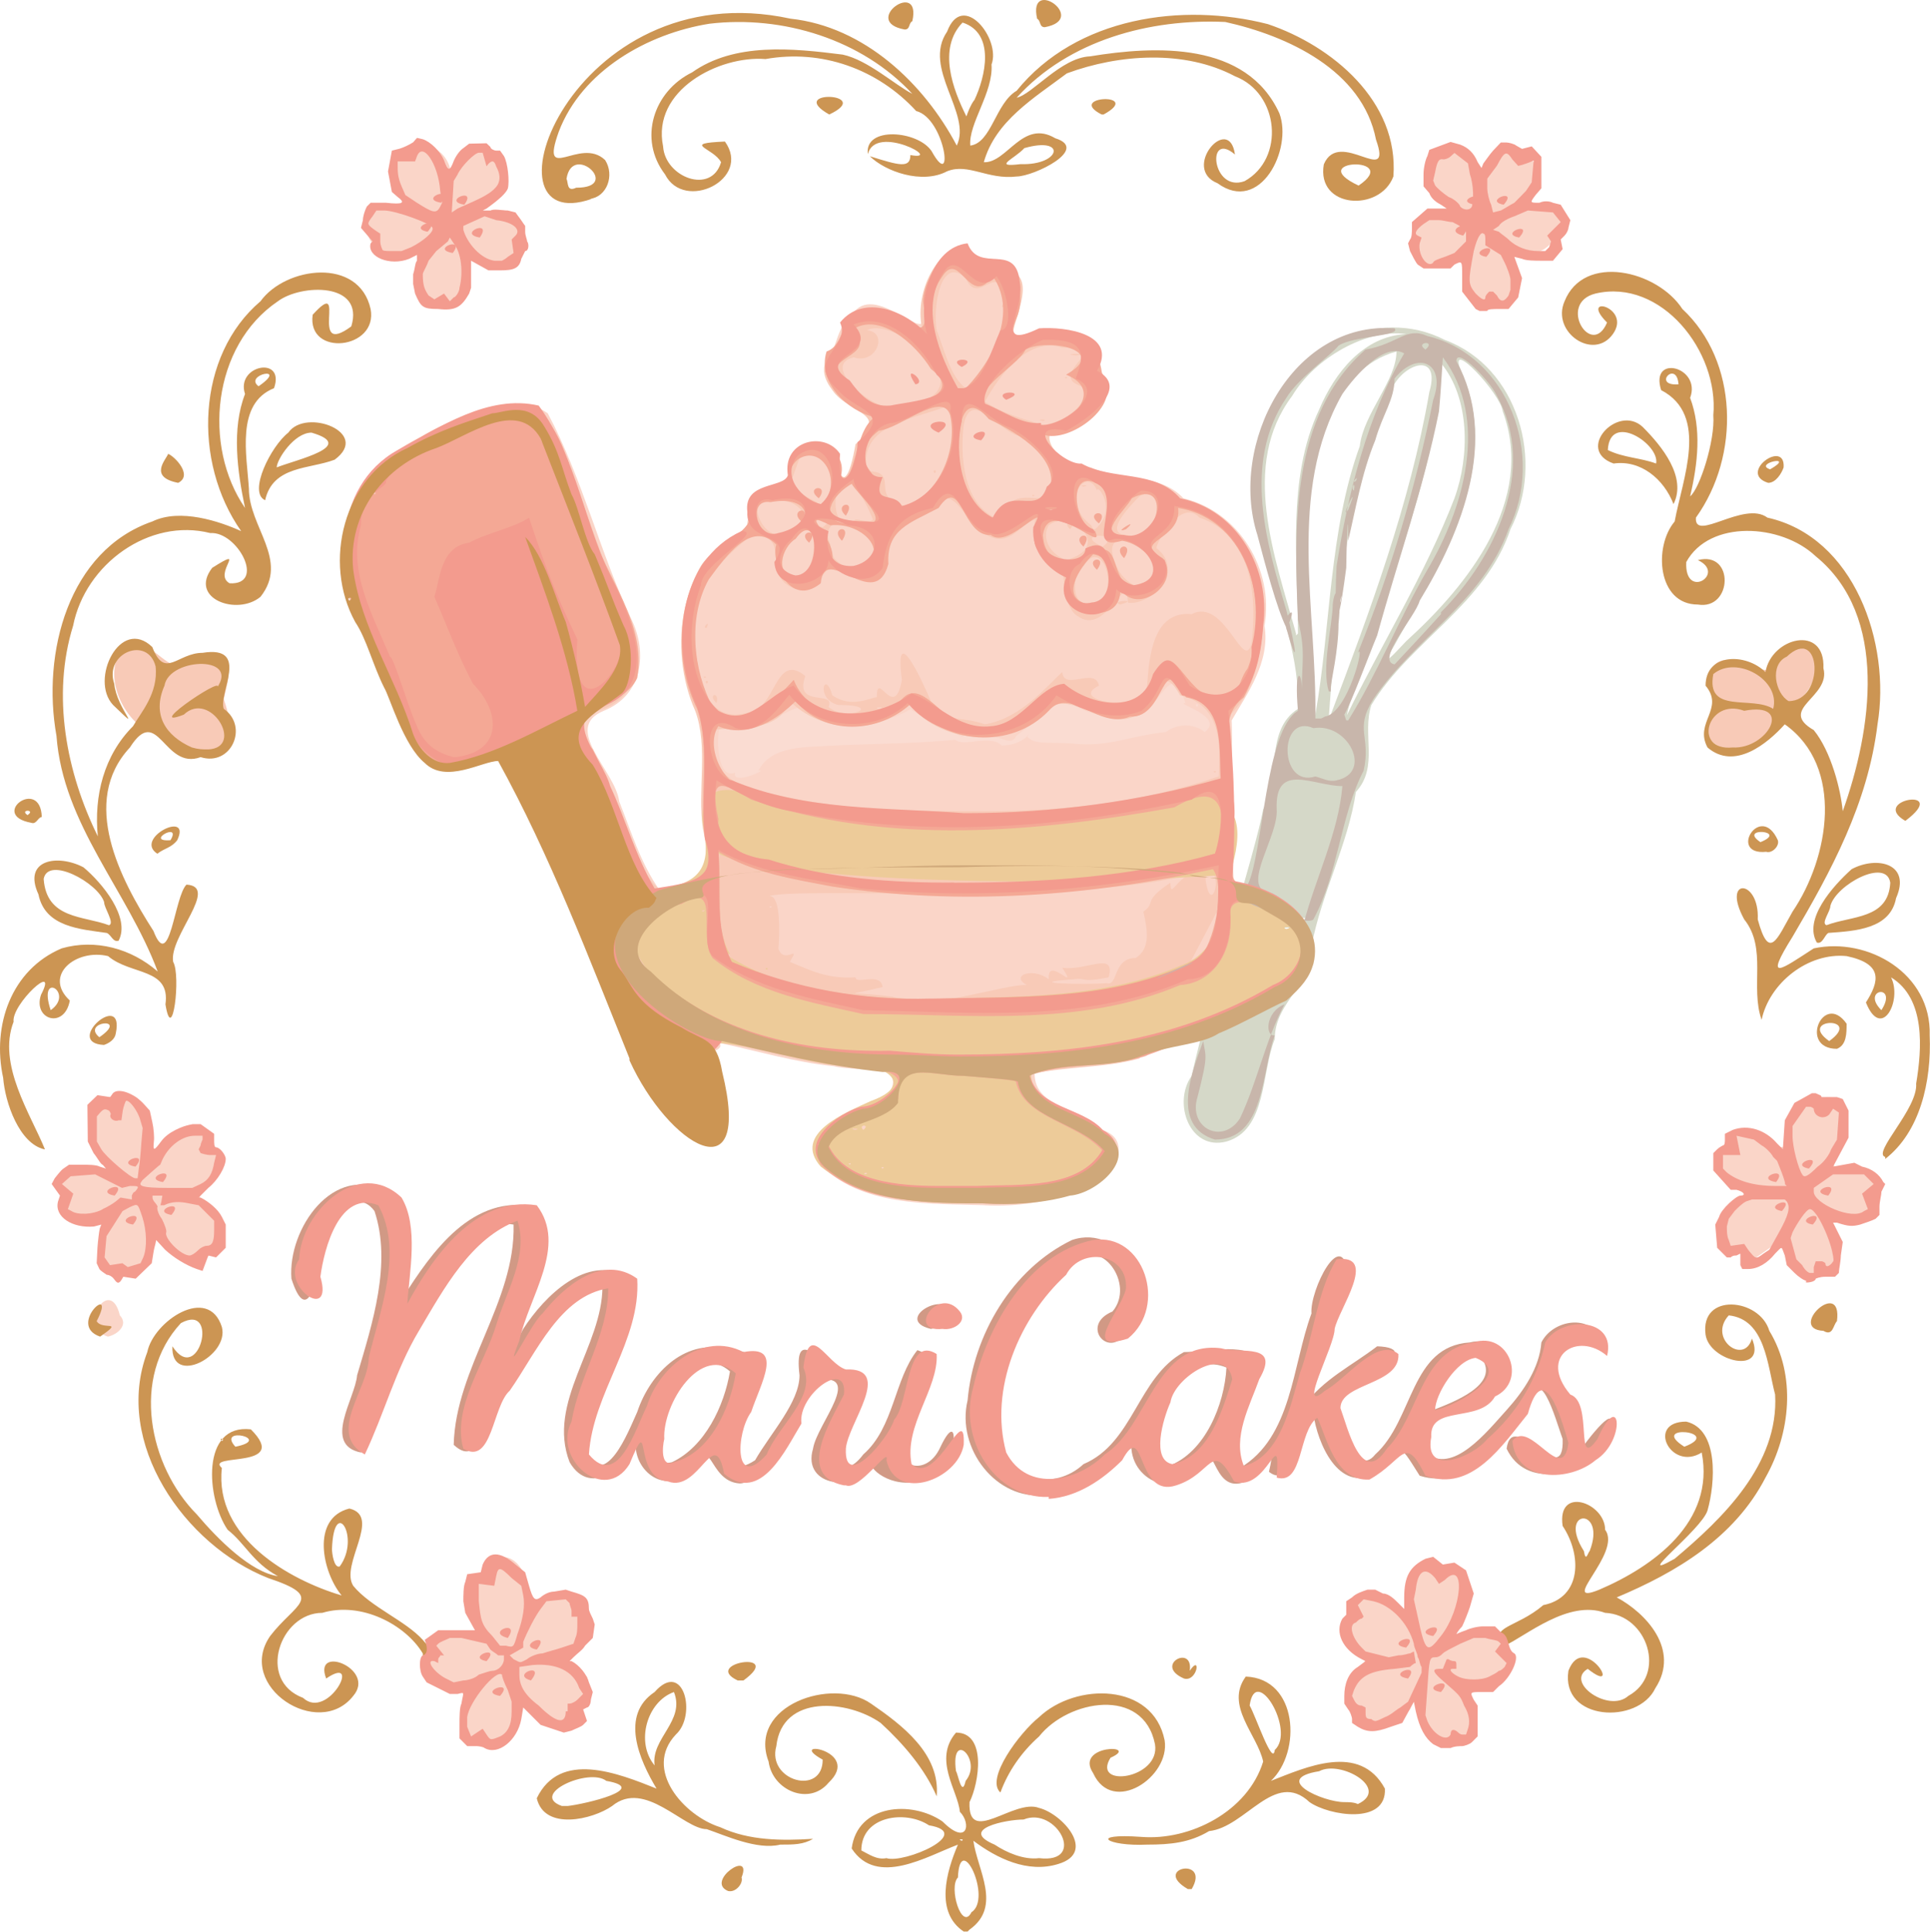 <svg xmlns="http://www.w3.org/2000/svg" viewBox="0 0 99.9 100"><path fill="#fadcd2" d="M37.1 32.6h26.6v13.7H37.1z"/><g stroke-width=".107"><path fill="#fad5c8" d="M25.484 90.497c-1.4.1-1.9-1.4-1.2-2.8-.5-.3-3.1-.6-1.9-2.1 0-.2-.7-.2 1-1 2.9.7-.1-2.5 1.7-3 .5-1.6 1.9-1.1 2.2.4 0 2.3 2.9-.8 3.1 1.4 1.1 1.8-2.9 1.8 0 3.4.3.9-.4 1.9-1.1 2.7-2.2-1.4-2.5-2.2-2.7.2-.2.4-.6.9-1.1.8m49.9-.3c-1.7.9-1.7-3.5-2.4-1.7-1.1 1.3-2.9 1.1-3.1-.6.4-1.7 1.6-1.9-.2-3.3.1-1 0-2.2 1.5-2 2.3 1.8 1.6.3 2.3-1.4.9-.6 2.3.2 2.4.8.4 1.4-2.1 3.4.8 2.3 1.7 1.1 1.2.7 1.3 1.1.7 1.6-2.2 2.4-2.1 2.1.3 1.1 1.2 2.8-.4 2.6zm-69.8-21c-1.61-.5.12-3.2.62-1.1.47.5-.14 1-.62 1.1m.76-3.3c-1.85.1-.43-2.6-1.1-2.7-1.72.3-2.81-1.7-1.68-2.6 1.62-.6 3.63 1.3 1.21-1.5-.43-1.8.52-2.5 1.88-2.4 1.66-.1.4 5.3 2.24 2 1.29-1.1 1.89.1 2.29.8.9 1.1-1.97 2.4-.3 3 1.5 1.2.5 2.2-.5 2.8-1.23.5-2.7-3.4-2.78 0-.42.8-.8.5-1.22.7zm.71-8.5c.23-.1-.22-.1 0 0m86.1 8.5c-1.2-2.1-.8-1.7-2.7-.5-.3-.8-1.7-.8-1.2-2.4 1.3-1.3 2.7-.9-.2-2.2-.4-1 .6-2.6 2-2.1 2.1 1.7 1-.1 2.4-1.6 1-.4 2.2-.6 2.1.9-1 2.4-1.3 2.7 1.6 2.8.7 1.3-.6 2.8-2.3 2.3-.1.5.3 2.8-.3 2.8zm-42.1-3.5c-3-.1-6.5.1-8.7-2.2-.7-2.1 2.2-2.7 3.5-3.4 2.1-1.7-1.6-1.3-2.7-1.6-2-.2-4-.8-5.9-1.2.5.9-4.4.7-4.5.4-2.1-5-4-10.2-6.6-15-1-.2-2.9 1.1-4-.1-1.8-2.6-2.9-5.9-4.1-8.8-.9-3.2.8-6.6 3.8-7.9 2-.7 4.5-2.6 6.5-1.2 1.8 3.4 2.7 7.2 4.3 10.6.9 1.8.6 4-1.4 4.8-2.2.9.6 3.1.8 4.7.6 1.5 1.1 3.2 2.1 4.6 2.3-.2 3-1.1 2.3-3.4-.2-2.4.4-5-.8-7.2-.6-2.9-.2-6.8 3-8.1.1-.8.6-2.6 2.2-2.4.1-.8.3-2.7 2.1-1.7.5 2.3.9 1.8 1.7-.8 1.4-1.4-2.2-1.7-1.9-3.5.6-1.1.5-2.1 1.6-3 1.3-1.1 3.8 2 3.4.2.1-1.4.9-3.1 2.5-2.3 1.1.6 2.9-.5 2.5 1.6-1.2 2.6.7 2 2.5 2.2 2.1-.4.9 1.2 1.5 1.7.8 1.3-1.6 2.5-2.6 3-1.1.1 1.6 2 2.3 1.8 1.6.7 3.6.3 4.8 1.6 2.9.7 4.7 3.7 4.2 6.6.3 1.9-.9 3.5-1.7 4.9.1 2.7-.2 3.1.1 8.2.2 1.4-3.7 9-4.6 9.2-1.8.5-3.8.4-5.7.9 0 1.8 2.5 1.7 3.5 2.9 1.9.6.2 3-1.2 3.2-1.6.5-3.2.8-4.9.7zm-11.8-22.5c.7-1.3 2.3-1.2 3.9-1.3 2.1-.1 4.3-.1 6.3-.3.4.4 1.8-.3 2.4.3 1.1 0 1.6-.8 1.3-.5.3.5 1.3.3 2.4.4 1.8.2 2.9-.4 4.8-.6.5-.4 1.4-.5 2 0 1.1-.8-1.6-1.5-1-1.5-.6-2.1-1.1-.4-2.1.5-1.4.4-3.2.2-4.2-.8-1.2 1.2-2.6 2-2.5 2.1-.4.5-.8-.4-2.7-.1.2.3-3.1-1.5-2.7-1.4-1.5.9-4.1 1.4-5.7-.1-1 .2-2.5 1.6-4.2 1-.2.7-.1 2.8.8 2.4-.2.7 1.8-.2 1.2-.1m22.7-3.3c.2-.2-.2-.2 0 0m-38.7-20.8c-2.8.3-.4-3.9-2.5-2.3-1.5-.2-2.3-1.8-1.5-2.8 3.4.1.5-.5 1.3-2.65.8-.97 2.6-.64 2.8.95.6-1 1.5-1.88 2.4-.87 1.2 1.19-2.1 3.17-.1 2.77 2.1-.2 1.8 2.3.3 3-2.7-1.9-1 .3-2 1.5-.3.4-.4.3-.8.3zm54.3-.2c-2.5.8-1.1-3-2.1-2.2-2.1 1.3-3-1.1-1.7-2.3 3.2.1-1.5-1.56.6-3.32 1.6-.61 2.3 1.11 2.4 1.23.8-1.92 3-1.26 2.8.23-2.2 2.66 1.3.38 1.5 2.36-1 1.4-1.3 1.8-2.8 1.2.2 1.1.7 3-.9 2.8zm-25.2 14.2c-.8-.7.6-.9 0 0"/><path fill="#d5d8c8" d="M65.384 41.897c.9-1.7.1-4.1 1.8-5.2.2-5.1-3.9-10.1-1.5-15.1 1.3-3.6 5.6-5.8 9.1-4 3.8 1.4 5.2 6.3 3.4 9.8-1.3 3.9-5.2 5.8-7.2 9.1-.5 1.5.4 3.2-.8 4.5-.4 2.7-1.8 5.3-2.3 8 .2 1.9-1.9 2.8-1.9 4.8-.7 1.7-.4 4.7-2.5 5.3-1.9.5-2.8-2-1.8-3.4.9-4.1 3.3-11.6 3.7-13.8m-2.6 10.6c.2-.1-.2-.1 0 0m.8-.4c.2-.2-.2-.2 0 0m0-2.3c.2-.1-.3-.1 0 0m3-1.7c.5-.1-.4-.1 0 0m.9-.5c.3-.1-.2-.1 0 0m-3.5-1.4c.7-.1-.6-.1 0 0m5.7-9.1c1.8-3.7 4.1-7.4 5.6-11.3.8-2.2.8-5.2-.7-7-.1 4.9-2.2 9.7-3.5 14.5-.4 1.3-1.3 2.8-1.4 4zm-1.6-.1c.8-4.5.7-9.5 2.3-13.9.2-1.7 1.9-3.4 1.9-4.9-3.3.9-4.3 5.1-4.6 8.2-.1 3.6.3 7.1.3 10.6zm.8 0c2-5.3 4.1-10.9 5.1-16.7.7-2.4-1.9-1.3-2.1.4-2.3 5.1-2.7 10.9-3.1 16.4zm3.9-3.8c3.2-2.9 6.7-7.3 5-11.9-.1-.9-2.8-3.8-2.2-2.2 2.3 5.1-1.1 10.1-3.4 14.3-.9 1.5.2.2.6-.2m-5.6-.4c0-3.6-.6-8 1.1-11.6.8-1.9 2.3-3.8 4.5-3.9-2-.3-4.7 1.2-5.9 3.2-2.7 3.6-.9 8.3.2 12.3v.1z"/><path fill="#f8cab7" d="M44.584 57.297c2.5-.6 2-2.5-.5-2.1-2.3 0-5.1-1.1-7-1.2 0 0-4.6-.4-4.8-.5-2-4.7-3.8-9.6-6.2-14-.6-.8-2.5 1-3.7 0-1.9-1.4-2.2-4.3-3.4-6.4-1.9-3.1-1.8-7.8 1.6-9.7 2.1-1.3 4.8-3 7.3-2.2 2 2.9 2.6 6.5 4.2 9.7.9 1.9 1.7 4.7-.8 5.8-2.2.6-.4 2.3.1 3.7 1 1.8 1.3 4.4 2.8 5.7 2-.2 2.7-1 2.2-3.2-.3-2 .3-4.2-.4-6.1-1.4-3.1-.9-8 2.7-9.4-.1-.8.7-2.3 2.1-2.3.5-.3.6-3.4 2.4-1.7.4 2.2.8 1.3 1.1-.4 1.9-1.6-.4-1.6-1.2-2.8-1.3-1.7.8-2.2.5-3.6 1.3-1.1 3.1-.4 4.2.6-.5-1.6.4-4.2 2.2-4.5.6 1.7 1.7 0 2.5 1.4 1.4.7-1 4 .4 3.4 1.3-.6 4.5-.5 4 1.6.9 1 .1 2.3-1.4 3-2.3-.1-.7 2 .6 2.1 1.5.9 3.7.3 4.9 1.7 3 .7 4.8 3.7 4.3 6.7 0 1.6-.5 3.4-1.7 4.5.3 2.8.3 5.7.2 8.6l-4.8 9.1c-1.8.5-3.7.4-5.6.8-.1 2 2.6 1.8 3.7 3.1 1.9 1.2-13.9-1-12.5-1.3zm-.3 1.2c.5-.1-.4-.1 0 0m9.1-7.4c-1.3-.5 0-1.1.9-.4-.1-1.3 1.6.8.7-.6 1.2.2 2.8-.9 2.4.5-1.5.3-1.1 0-1.8.1-2.9.2.6.3 1.7.2.6.2.3-1.3 1.5-1.3.8-.5.6-1.5.4-2.4.7-.5-.1-.5 1.4-1.5 0 1 .4-.6 1.5-.5.9-.4-.1 1 .3.2.3 2.6 1.3-1.2-.5-.2-5.8 1.7-20.7.7-22.1 1.2.9-.2.4 3.9.5 2.7.3.9 1.2-.3.6.7 1 .4 1.9.9 3.4.8 0 .4 1.3-.3 1.4.5-2 .5-1.9.2.5.5.6.2 1.3.1 1.9.1.8.4 5.1-1.1 5.3-.6m-10.1-5c-.5-.1.5-.1 0 0m-3.4.9c.2-.1-.2-.1 0 0m11.3-5c4 0 8.1-.5 11.9-1.8.1-1.8.1-3.7-2-4.2-1.2-2.1-.9 1-2.4 1.1-1.6.7-3.4-1.5-4.5-.3-2 1.9-5.3 1.8-7.1-.3-1.8 1.6-4.6 1.4-6.2-.2-.6 1.7-2.8 1.3-4 1.5-.4 2.1 1.2 3 3.1 3.3 3.6.9 7.5.9 11.2.9m11.7-2c-.2-.1.2-.1 0 0m-1 2.1c.3-.2-.2-.2 0 0m-10.9-4.6c1.9-.3 3.3-2.1 4-2.7.1 1 1.7-.3 1.9.7-1.7.8 2.4 1.5 2.5-.1.1-1.4.3-3.8 2.3-3.6 1.7-.9 2.7 3.1 3.1 1.5.3-2.5 0-5.6-2.7-6.5-1-1.1-2.4 1.6-2.2 1.6 1.5 1.2-.4 3-1.5 2.8-.1-1.8-1.1 1.8-2.6.7-.9-.5-.7-3.1-.8-2.3-1.1-.4-1.6-1.9-1.4-2.7-.8.2-1.4 1.7-2.8.6-1.2-1-1.5-2.8-3-.8-2.4-.3-2 3.4-3.5 3.1-1.6-1.7-1.2.6-3.1.7-1.9-.7-.1-2.5-2.1-2.9-1.4 1-3.3 2.8-3.1 5 0 1.8.3 5 2.7 4.3 1.5-.1 1.4-3.2 3-1.9-.6 1.7 1.6.7 1.2 1.6.9.8 3-.1.5-.1-1.2-.3-.7-1.9-.3-.5 1 .7 2 .1 2.3.1 0-1.5.9 1.3 1.3-.9-.4-3 .9-.3 1.5 1.1 1.3 1.3 1.3.7 2.8 1.2m-13.9-1.1c-.5-.5.2-.6 0 0m-.5-1c-.2-.2.2-.2 0 0m-.1-.3c-.2-.1.2-.1 0 0m.1-2.6c-.3.1.2-.5 0 0m21.4-1.2c-.6-.2 1.1-.3 0 0m-12.5 5.4c.5-.1-.4-.1 0 0m11-5.5c1.6 0 .7-3.6-.4-1.9-.6.4-.7 2.2.4 1.9m2.3-.9c3.9-1.1-2.7-4.3-.9-.8.2.4.7.8.9.8m-18.1-.7c1.4 1.6 2.1-3.1.6-2-.9.6-.9 2-.6 2m3.7-.1c.9 0 1.3-1.3.7-1.7-1.6-1.3-2.6-.7-2.1.4-.1 1.1 1.4 1.3 1.4 1.3m10.8-.5c2.5-.7.2-2.7-.9-1.8-.4.7.1 1.5.9 1.8m1.9-.7c1.1-.8-1.7-.7 0 0m-16.8-.6c2.5-.7.9-2.3-1.1-1.7-.1.6.3 1.6 1.1 1.7m18.1 0c1.7.5 2.3-3 .6-2-.4.4-2 2-.6 2m-15.8-.4c1.1-.8-1.2-.4 0 0m12.8.1c.5-.5-.5-.5 0 0m1.3 0c1.2-1 .1-2.4.1-2-.5-1.3-2 .5-.3 1.8l.1.2zm-.6-2.2c-.4-.1.5-.1 0 0m-10.9 1.7c-2-4.9-2.7 1.3-.9 0 .3 0 .7.2.9 0m6.3-.1c1.1-1.3 1.4-1 2.6-1 1-1.1-.1-2.5-1.2-3.2-1.1-.1-2.6-2.6-3-.6-.2 1.7 0 4 1.6 4.8m2-1.1c-.2-.1.2-.1 0 0m1.1.8c.5-.3-.7-.3 0 0m-12.1-.3c1.1-1 .4-3.2-1.1-2.8-.5.6-1.4 1.5.9 2.6zm4.4 0c2-.6 3-3.7 2.2-5.2-1.6.7-4.7.9-4.2 3.4 1.8 0 0 1.4 2 1.8m1.5-1.7c-.2-.2.2-.2 0 0m5.6-2.5c1.2-.1 2.6-1.3 2-2-1.9-.6 1.8-2.1-1-2-1.8-.6-3.3 1.5-4 2.8.9.6 2 .9 3 1.2m0-.2c-.5-.1.4-.1 0 0m1.2-2.2c-.2-.1.2-.1 0 0m.5-1.2c-1-.1 1.1-.1 0 0m-9.5 2.6c1.9.1 3.6-1 1.6-2.6-.6-.9-2.2-1.7-2.9-1.3 1.1.1.5 1.8-.7 1.4-1.6.4.6 2.3 1.5 2.5h.3zm3.8-.9c1.3-.9 2-2.7 2.1-4.4-.4-2.5-1.4.3-2.1-1.3-1.3-1.2-1.7 1.5-1.5 2.7.4 1 .7 2.4 1.5 3m2-4.2c-.3.1.1-.5 0 0m-44.6 21.8c-1.48-1.1-2.13-3.5-.58-4.6 1.88.7 1.92 2.1 3.38.8 2.1.5 1.7.8 1.4 2.3.5 1.5.8 3.3-1.1 2.7-1.41 1-2-2.5-2.97-1.2-.18-.2-.39.2-.13 0m84.8-.2c-1.2 1.2-2.9 2-3.9.5.6-1.6.3-1.6.2-3.1.7-2.1 3.5 1.2 3.6-1 1-1.7 3.9.2.1 3.3z"/><path fill="#edcb99" d="M51.084 62.297c-2.9 0-6.2 0-8.6-1.9-1.5-1.7 1.3-2.8 2.6-3.4 2.5-.9.5-2.1-1.4-1.8-2.1-.2-4.3-1-6.4-1.2-1.9-1.1-7.9-7.5-3.2-8 2.1-.2 2.8-1.1 2.3-3.3-.1-.6-.1-2.4 2.3-1.6s6.1.5 11.4 1.4c3.5.6 9.9-1.9 12.4-1.3 2.6.6 1.2 3.7 1.1 4.4.2-.4 3.7 2.1 3.7 2.1-.2 1.4.7 2.9-.7 3.8-1 .6-1.7 1.1-7.4 3-1.9.6-3.9.6-5.8.9-.2 2 2.6 1.9 3.6 3.1 1.9 1.3-.6 3.2-2.1 3.4-1.2.3-2.5.4-3.8.3zm-6.3-1.5c.3-.1-.2-.1 0 0m.9-.3c.2-.1-.2-.1 0 0m-1.7-.2c.2-.1-.2-.1 0 0m.3-1.8c.4-.1-.5-.1 0 0m.4 0c.4-.3-.3-.3 0 0m4.5-6.8c4-.1 8.2-.1 11.9-1.7 2.1-.7 2.3-3.1 2.4-4.7-13.8.9-25.4-.2-26.4-1.2.1 1.7-.1 3.9.7 5.3-1-.3 1.9 1.3 2.9 1.4 2.7.8 5.6 1 8.4.9zm-9.5-1.5c-.2-.1.2-.1 0 0m-6.4-2.1c.3-.1-.2-.1 0 0m33.3 0c.1 0 .2-.1.2-.1h-.3s0 .1.1.1m-30.2-.9c.3-.1-.2-.1 0 0m27.6-1h.2-.4z"/><path fill="#f4a895" d="M50.784 62.297c-2.8-.1-6.2.1-8.3-2-1.1-1.9 1.8-2.7 3.1-3.3 2.3-1.4-.3-1.8-1.7-1.8-2.2-.2-4.3-1.4-6.3-1.8l-3.4 3.4c-2.7-5.6-4.7-11.1-7.7-16.6-.3-2.2-2-.1-3.3-.5-2.6-.6-2.7-4.1-3.9-6.1-1.8-2.9-2.4-7.3.6-9.7 2.1-1.6 4.9-3.1 7.6-2.9 2 1.3 2.1 4.3 3.1 6.4.8 2.5 2.9 4.9 2.4 7.7-.7 1.6-4.2 1.8-2.3 3.7 1.2 2.4 2 5 3.2 7.3 1.8-.2 3.3-.4 2.6-2.7-.3-2.2.3-4.6-.4-6.7-1.1-2.2-1.1-5.2.2-7.4.9-1.4 2.9-1.6 2.6-3.2.3-1.6 2.5-.2 2-2.4.7-1.4 3.2-.6 2.6 1.1.8.4.7-2.5 1.8-3.2-1.4-.3-3-1.8-2.5-3.4 1.2-.4.6-2.8 2.8-2.1 1.5.2 2.6 2.1 2.2-.5 0-1.3 1.8-4 2.9-2.1 1.5-.5 2.5 1.3 2 2.8-1 2.4.6.6 2 .9 1.9-.4 2.3 1.4 2.4 2.5 1 1.2-1.7 3.3-3.1 2.8.3 1 2 2 3.5 2.2 1.7-.2 2.9.9 4.4 1.5 3.9 1.4 4.2 6.7 2.5 9.9-1.6 1.2-.3 3.4-.6 5.1.5 1.5-.8 4.1.5 4.7 2.3.5 2.7 1.2 3.5 2.7-.2 1.7.2 1.8-1.1 3.1-.9 0-3.5 1.6-7.5 3-1.9.6-4.2.3-6 1 .6 2 3.6 2 4.6 3.8-.6 2.8-4.8 2.9-7 2.8m-.2-.8c2.2-.1 5.3.2 6.5-1.9-1.3-1.5-4.1-1.7-4.5-3.6-.1-.1-1.6-.2-2.7-.3-1.8 0-3.4-.9-3.5 1.4-.8 1.1-3.1 1-3.5 2.3.8 1.9 3.6 2.1 5.6 2.1zm-6.5-.3c.2-.1-.2-.1 0 0m-1.7-1.8c.2-.1-.2-.1 0 0m7.2-4.7c5.5 0 11.3-.6 16.3-3.5 1.3-.6 2-2.2 1-3.2-.7-.7-3.5-2.3-3.2-.4.1 1.7-.9 3.3-2.6 3.4-5.2 2.2-10.9 1.5-16.4 1.5-2.7-.6-5.6-1.1-7.8-2.9-.8-1.1.5-4.1-1.6-2.8-1.7.3-3.7 2.6-1.6 3.8 3.4 3.1 8 4 12.4 4 1.2 0 2.3.1 3.5.1m0-2.9c4.2-.2 8.9 0 12.6-2.3.8-1.1 1.2-3.7.6-4.5-6.4 1.4-13.1 1.9-19.7.9-2.1-.4-4.1-.7-5.9-1.8.2 1.9-.2 4 .6 5.8 3.7 1.5 7.7 2.2 11.7 1.9zm-.1-6c4.6 0 9.3-.3 13.7-1.7.3-2.3 0-3.7-2.4-2.3-7.2 1.3-14.8 2-21.9-.4-1.5-.9-2.2-1.3-1.7 1-.2 2.1 2.8 2 4.2 2.6 2.6.6 5.3.8 8 .7zm1.9-3.6c4.1-.1 8.1-.7 11.9-1.8 0-1.8.3-3.9-1.9-4.3-1.3-2.6-1 1.1-2.9 1-1.6.7-3.1-1.6-4.2-.3-1.9 2-5.4 1.8-7.1-.4-1.7 1.6-4.5 1.7-6-.1-.8.8-2.4 2-4 1.3-.7 1 .2 3.4 2.1 3.4 3.9 1.1 8.1 1.1 12.1 1.2m-.1-4.6c1.7.3 2.6-2.2 3.9-2.1 1.4 1.2 4.1 1.6 4.7-.7.8-1.9 1.5 1.2 3 1.3 1.5-.1 1.1-.7 1.7-1.5 1.2-3.1.1-7.7-3.6-8.3.2 1.7-2.5 1.7-.8 2.6 1 1.3-1.3 3-2.2 1.6.1 1.9-2.9 1.5-2.7-.5-.1-1.1-2.1-.9-1.7-2.5.8-2-1.3 1-2.3.2-1.5.1-1.5-3.2-2.7-1.4-1.5.8-2.7 1.1-2.6 2.9-.7 2.6-3.3-1.2-3.5 1-1.6 1.3-2.6-1.1-2.3-2-1.3-1.3-2.6.6-3.5 1.8-1.1 2-.8 4.7.2 6.6 1.5 1.4 3.2-.3 4.2-1.4.9 2.3 4.2 2.5 5.7.9 1.1-1 2.3 1.9 4 1.6h.3zm5.1-6.3c1.4.1 1.6-2.4.2-2.6-.7.7-1.8 2.3-.2 2.6m2.5-.9c1.9-.2.6-2.2-.8-2.4-2.2.6.6-2-1.2-2.9-1.6-1-1.4 2-.2 2.4.6 1.3-2.4-1.9-2.7.2.1 1.9 2 1.3 2.8.8 1.3-.4.6 1.8 2.1 2zm-17.6-.6c1.4.1 1.1-3.6-.1-1.9-.7.4-1.2 2 .1 1.9m3-.4c2-.5.5-2.4-1.3-2.2-1.8-.9.3.6.1 1.8.4.2.7.7 1.2.4m-4-1.6c2.1-.6 1.7-2.2-.4-1.8-1.3-.2-.6 2.1.4 1.8m18 0c1.7.4 2.4-3.1.3-2-.3.6-2 2-.3 2m0-.4c-.8.3.8-.7 0 0m-13.5-.3c1.7.1-1.2-2.2-.6-2.1-1.2.6-2 2.2 0 2.1h.4zm6.7-.1c.9-1.8 1.6-.4 2.7-1.3 1-1.8-1.5-3.3-3-4-1.6-1.9-1.7 1.4-1.5 2.5.3 1.1.7 2.5 1.8 2.8m2.9-.4c.9-.3-.8-.3 0 0m-12-.3c1.4-1.2.2-3.4-1.1-2.5-1.1 1 .3 2.2 1.1 2.5m0-.5c-.8-.6.6-.8 0 0m4.2.5c2-.5 3-3 2.6-4.8-.4-1.3-2.6.7-3.7.8-1.9 1.5.1 2.1 0 3.1-.1.8.9.3 1.1.9m11.2 0c1.9-1.1-1-1.8-.1 0zm-38.4-.7c.2-.1-.2-.2 0 0m8.7-2.7c.2-.2-.2-.2 0 0m25.9-.8c1.5-.1 3.2-1.9 1.2-2.7 2.3-1.3-1-1.9-2.1-1.3-.4.9-3.4 2.4-1.7 3.1.8.4 1.7.8 2.6.9m-7.9-1c1.1-.1 3.9-.6 2.1-2-.8-1.3-2.7-3-4.1-2 1.6 1.4-2 1.4-.3 2.6.6.7 1.2 1.5 2.3 1.4m3.7-.8c1.4-1.3 3-4 1.6-6-1.2 1.7-1.7-1.4-2.6 0-1.3 1.8-.3 4.3.8 6zm7.1 6.8c-.8-.6.6-.8 0 0m-.8 1.2c-.7-.6.6-.9 0 0m.7 1.2c-.7-.6.6-.8 0 0m1.4-.6c-.7-.7.6-.9 0 0m-14.6-.9c-.7-.7.6-.9 0 0m.2-1.3c-.7-.6.6-.9 0 0m-2.3.3c-.7-.6.6-.9 0 0m.4 1.1c-.7-.6.6-.8 0 0"/><path fill="#c8b6ab" d="M64.584 45.797c.8-1.6.9-8 2.6-9-.2-2.3.2-2.1.2-1.1 0-1.4.2-2-.2-3.6-.2-4.8-.4-10.6 3.5-14 1.7-.3 2.1-1.2 3.2-.7 4.2 1 6.1 6.2 4.2 10-1.3 3.7-4.9 5.7-7 8.8-1 1.6-.1 1.9-.5 3.7-1.2 2.3-1.3 5.3-2.6 7.7-.4.5-6.5-1.8-3.4-1.7zm2.9 2c.6-2.3 1.8-4.7 2-7.1-1.5 0-3.5-1.3-3.4 1.2.1 1.4-1.8 3.9-.5 4.3.8 0 1.7 1.6 1.9 1.6m1.7-7.4c1.9-.4.6-3-1.2-2.7-1.8-.8-1.8 3.1.1 2.5.4.1.7.3 1.1.2m.6-3.1c1.5-2.4 2.6-5.2 4.1-7.8 1.9-3.2 3.2-7.8.8-11-.1 1.5-.1 1.7-.2 2.8-.8 4-2.1 7.6-3.2 11.6-.5 1.2-1.3 3.4-1.7 4.1l.1.3zm-1.2-.2c1.2-.2 2.1-3.9 1.7-3.3 1.7-4.2 3-8.6 3.9-13.1.7-1.9-.8-2.6-2-1.1 0 1.1-.6 1.8-1 3.2-.7 1.7-1 3.5-1.4 5.2 0-2.3-.1.7-.1 1.4-.6 4.6-.6 1.8-.5-.1.6-3.8 1.6-7.8 3.5-11-1-.6-2.5 1.1-3.2 2.1-2.9 5.1-1.3 11.2-1.4 16.8h.3zm.2-1.3c-.4-1.2.2-3.5.2-4.5.1-1 .5-.9.3 1 0 1.4-.4 3-.4 3.3v.2zm.6-4.7c0 .4.1-.7 0 0m.1-.8c-.1.3 0-1.4 0 0m5.1 1.4c2.8-2.8 5-7.4 2.9-11.2-.3-.7-2.1-2.6-2.1-1.8 2.2 4 .3 8.8-1.9 12.4-.2.8-2.3 3.1-1.3 3.3 0 0 1.6-1.7 2.4-2.6zm-4.8-5.3c.7-1.8-.5.7 0 0m.3-1c.1-.6-.2-.1 0 0m.1-.5c.2-.4-.3.2 0 0m3.6-6.8c.6-.5-.6-.4 0 0m-7.2 14.4c-.5-1-1.1-3.3-1.5-4.8-1.5-4.7 1.8-11.1 7.1-10.7.4.4-2.2.4-2.9.9-.4.5-2.1 1.7-2.7 2.7-2.3 3.4-1 7.6 0 11 .5 2 .7 3.4-.1.6 0-.2.8-1.2.1.4z"/><path fill="#d19985" d="M54.084 77.397c-2.5.3-4.6-2.4-4-4.9.3-3.4 2.3-6.8 5.4-8.3 2.6-.9 4.7 2.8 2.8 4.8-.9 1.4-2.4-.4-.7-1.1 1.2-1.4-.6-4-2.1-2.5-2.8 2.1-4.4 5.8-3.9 9.3.6 2 3 2.5 4.5 1.1 2.6-1.1 2.8-4.5 5.2-5.8 1.1 0 3.7-.6 3.8.6-.4 1.7-1.9 3.7-.9 5.4 2.7-1.6 2.7-5.3 3.7-8-.1-1.2 1.6-4.6 1.9-2-.9 2.1-1.8 4.9-2.3 6.8 1-1.4 2.5-2.1 3.8-3.1 2.7.1-1.3 2-2.1 2.7-.3.7.9 4.3 2 2.9 2-1.8 1.8-5.6 4.9-5.8 2-.5 2.6 2.4.7 3-1.2 1.1-3.7.2-3 2.7 1.4 1.2 3.2-1.1 4.2-2.2.9-1 1.7-2.2 1.8-3.5.6-1.2 2.6-1.5 3.1-.1-.2.7-3.5-1.1-2.3 1.9 1 .9 1.3 4.3 1.2 3.8 1-1.4 2.3-2.8 1.2-.2-1.2 1.5-4 2.2-5 .1.3-2.2 3 2.3 2.9-.5-.4-1.1-1.2-4.2-1.9-1.7-1.3 1.7-3 4.4-5.5 3.6-1.2-1.9-.9-1.6-2.3-.1-1.9 1-3-1.6-3.2-3.1-1.1.7-1 4-2.3 3 .5-2.2-.4-.2-1.2.5-1.9.8-1.5-2.9-2.6-.6-1.2 1.6-3.6.4-3.3-1.6-1 1.5-2.7 2.9-4.5 2.9m6.4-1.5c1.9-.7 2.9-3.2 3-5.1-2.4-1-4.2 2.6-3.6 4.7.2.1.3.6.6.4m18.8 0c.2-.1-.2-.1 0 0m-.5-1.3c.3-.1-.2-.1 0 0m-9.5-.6c.2-.2-.2-.2 0 0m5.1-.8c.2-.1-.2-.1 0 0m4 0c.2-.1-.2-.1 0 0m-4.2-.2c1-.4 3.5-1.3 2.5-2.7-1.3-.4-2.7 1.8-2.5 2.7m-35.9 3.8c-1.7-.1-1.4-2.9-2.6-.6-1.4 1.3-3.2-.3-2.7-2-.3 1.7-2.4 3.4-3.5 1.5-1.2-3.1 1.7-6 1.7-9.1-2.6.4-3.8 3.5-5.2 5.5-.9.8-1 4.1-2.5 2.7.1-4 3.2-7.4 3.1-11.4-1.5-.3-2.8 2-3.8 3.1-1.8 2.7-3.1 5.6-4.1 8.7-2-.4-.3-2.8-.2-4 .8-2.7 1.8-5.8.9-8.5-1.1-1.5-2.8.9-2.9 2.2 0 1.4-.6 3.8-1.4 1.3-.2-2.6 2.2-6 4.9-4.5 1.5 1.5.9 4 .6 5.9 1.4-2.2 3.4-5.5 6.6-5.2 1.6 1.2.4 3.7-.1 5.2-.6 1.8-1.5 4.1 0 1.2 1.1-1.7 3.3-3.9 5.4-2.7.5 3.2-2.3 6-2.3 9.2 1.2 1.8 2.3-1.1 2.8-2.2.7-2.1 2.6-3.9 4.8-3.2 2 .1 1.7 1.1.8 2.8-.5 1-1.5 4.2.5 2.9.8-1.4 2.3-3 2.3-4.4-.3-2.5 1-.8 2-.2 2.1-.3.6 2 .3 3-1 1.2-.2 2.9 1 1.3 1.6-1.4 1.6-3.9 2.8-5.4 1.6.5-.5 2.9-.6 4.2-1 1.7 1 2.6 1.8.8 1.1-2.3.8 1.2-.4 1.5-1.6.9-3.1-.1-3.2-.6-.7 1.5-3.6 1.2-3-.8.2-1.3 2.8-4.1 0-3.5-.8 1.5-1.7 3.6-2.8 4.8-.3.2-.6.5-1 .5m-3.5-1.1c1.7-.8 2.7-2.9 3-4.7-1.6-1.4-3.4.9-3.7 2.5-.1.7-.5 2.5.7 2.2m14.3-.6c.2-.1-.2-.1 0 0m-24.7-.1c.2-.1-.2-.1 0 0m-8.4-7.9c.2-.1-.2-.1 0 0m32.2 1.7c-2.1-.5 1.2-2.3 1.1-.5 0 .6-.7.4-1.1.5"/><path fill="#f39b8e" d="M54.284 77.497c-2.8.1-4.7-3-3.9-5.7.7-3.1 2.8-6.9 6.2-7.6 2.6-.4 3.9 3.4 1.8 5.1-2.5.8-.3-1.5-.1-2.6.1-1.8-2.3-2.2-3.1-.7-2.4 2.2-4 5.9-3.1 9.2 1.1 2.1 3.7 1.5 5.1.1 2.3-1.5 2.6-5.9 6-5.5 1.1.3 3.1-.3 2 1.6-.5 1.4-1.4 3-.8 4.5 1.9-.5 2.4-3.1 2.9-4.8.7-1.9.9-4.3 1.9-5.9 2.2-.3.1 2.6-.1 3.6 0 .9-2 4.5-.5 3.2 1.1-.6 2.7-2.8 3.8-1.9.1 1.6-3 1.5-3 2.8.4 1.1 1.1 4.1 2.4 2.1 1.7-1.7 1.7-5.1 4.5-5.5 1.8-.6 2.8 2 1.1 2.8-.8 1.4-3.4.4-3.3 2.1-.4 2.1 2.2 1 2.9.1 1.5-1.3 2.6-3.1 3-5 .8-1.4 3.7-1.3 3.2.7-1.5-1.3-3.6 0-1.9 2 1.2.4.2 4 1.4 2.3 1.2-2.7 1.5.1-.1 1.1-1.3 1.1-4.1 1.2-4.3-1 .9-1.2 2.6 2.4 2.9.1-.4-1.4-1.3-4.4-2.1-1.5-1.3 1.6-2.9 4.1-5.3 3.2-1.1-2.2-1.1-.8-2.9.2-1.8.1-2.2-2.2-2.7-3.2-1 .7-.7 3.5-2.1 3.1.2-2.9-.5.8-2.2.2-1.2-2.2-1.1-.4-3 .2-2.1.7-1.6-3.5-2.8-1.3-1 1-2.3 1.9-3.8 2zm6.4-1.7c1.9-.4 2.6-2.8 3.1-4.4-.3-1.8-3-.1-3.2 1.2-.4.9-1 3 .1 3.2m13.6-2.8c1.1-.2 4.1-1.9 2.1-2.7-1 .1-2.1 1.9-2.1 2.7m-30.6 3.9c-2.5-.5-.7-3.3 0-4.7.2-1.9-2.4 0-2.2 1.5-.8 1.3-2.1 4.2-4 2.6-.5-2.6-1.3 1-2.9.4-1.9-.2-.8-3.8-2-.9-1.3 2.1-4-.3-3-2.2.4-2.4 1.9-4.5 1.9-6.9-2.5.4-3.7 3.3-5.1 5.3-.9.8-.9 3.9-2.4 3-.6-2.1 1.1-4.4 1.7-6.4.5-1.7 1.7-3.6 1.1-5.4-2.4.9-3.8 3.5-5.1 5.7-1.2 2-1.8 4.3-2.8 6.4-2-1.1.2-3.4.2-5 .6-2.5 1.8-5.5.5-7.9-2-.8-2.8 2.2-3 3.7.7 2.4-2.1.5-1.1-.9.1-2.5 3.1-5.3 5.3-3.2.9 1.5.4 3.9.3 5.5 1.3-2.4 3.5-5.6 6.7-5.1 1.6 2.1-.4 4.7-.9 7-.9 2.3.6-.9 1.2-1.4 1.1-1.4 3.1-3.1 4.9-1.8.2 3.2-2.3 5.9-2.5 9.1 1.5 1.8 2.4-1.3 3-2.5.6-2 2.9-3.9 5-2.8 2.1-.4.9 1.6.4 3.1-.8 1.1-.9 4.1.8 2.2.6-1.5 2.6-3 1.9-4.5.3-2.5 1.2-.2 2.2.1 2.5-.1.1 2.8 0 4.1-.1 2.2 2.2-.5 2.5-1.5.8-.9.6-4.4 2.2-3.4.1 1.8-1.7 3.7-1.3 5.7 1.3 1.2 2.8-3.4 2.7-1-.3 1.8-3.5 3-4 .8.2-.8-1.4 1.6-2.1 1.3zm-8.8-1.2c1.9-.5 2.9-2.8 3.2-4.6-1.8-1.6-3.8 1.6-3.7 3.4-.1.4-.2 1.5.5 1.2m13.9-6.9c-1.9.2-.2-2.3.9-.9.4.5-.3 1-.9.9m2-6.6c-2.7-.1-6 0-8.1-1.8-1.4-1.2.7-2.8 1.9-3.1 1.2 0 3.1-2.1 1.1-1.9-2.8-.3-5.7-1-8.3-1.6.2.2-3.3 3.2-3.3 3.2-2.7-5.6-4.6-11.4-7.6-16.9-.2-2.4-1.9 0-3.4-.5-2.6-1.1-2.7-4.5-4-6.6-1.9-3.1-1.9-7.8 1.5-9.7 2.2-1.2 4.7-2.9 7.3-2.3 2 2.7 2.4 6.4 4 9.4.9 1.9 2.1 5-.5 6.1-2.5.6-.2 2.7.2 4.2.8 1.7 1.3 3.6 2.3 5.3 1.8-.3 3.4-.4 2.6-2.6-.2-2.2.3-4.7-.4-6.8-1.4-3-1-7.6 2.3-9.1 1.2 0-2.1 1.7-2.1 2.8-.8 2.1-.7 5 .9 6.5 1.6.9 2.6-.9 3.9-1.3 1.5 2.1 4.5 1.6 6.1.4 1.2.4 2.4 1.9 4.1 1.7 1.6-.1 2.5-2.1 3.8-2.2 1.3 1.1 4 1.7 4.6-.5.7-1.1 1-.9 1.9.6 1.8 1.2 3.3-.1 3.2-2 .8-3.1-.6-6.9-4-7.3.1 1.8-2.4 1.5-.5 2.8.6 1.6-1.8 2.3-2.5 1.5-.1 2.2-3.4 1.4-2.6-.6-.9-.4-1.8-1.3-1.7-2.6 1-1.9-1.3.8-2.2.3-1.6-.1-1.7-3.5-3-1.3-1.9.4-2.4 1.5-2.6 3.1-.7 1.1-2.4.4-2.8-.4 0 1.3-2.7 1.9-2.8.1 1.1-1.6-1.5-.9-1.4-2.6-.2-1.6 1.9-1.2 2.1-1.9-.3-1.8 1.9-2.3 2.7-1.1-.2 2.4.9.9.9-.6 1.9-1.6-.1-1.6-1-2.7-1.8-1.6.7-2.2.1-3.5 1.2-1.5 3.4-.6 4.5.6-.5-1.7.2-4.5 2.1-4.7.6 1.6 2.5-.1 2.7 2 .3 1.4-1.5 3.6 1 2.4 1.4-.1 4.1.3 3 2.2 1.8.9-.6 2.6-1.6 3.1-2.4-.5-.2 1.8.8 1.7 1.6.9 3.8.3 5.1 1.8 3 .6 4.7 3.7 4.3 6.6-.1 1.6-.5 3.4-1.8 4.4.3 2.9.4 5.9.2 8.8 2 .3 4.7 1.7 4.1 4.2-.2.7-.6 1.2-1.4 1.9-.9.4-2.5 1.3-3.5 1.7-.9.6-2.6.6-4 1.2-1.8.6-4.1.2-5.7 1 .4 1.8 2.7 1.7 3.8 2.9 1.9 1.1-.4 3.1-1.7 3.2-1.5.4-3.1.6-4.5.5zm-.2-.8c2.2-.1 5.3.2 6.5-1.9-1.2-1.5-4.1-1.8-4.4-3.6-.1-.1-1.7-.2-2.8-.3-1.7 0-3.4-.9-3.4 1.3-.8 1.2-3.2 1.1-3.6 2.4.9 1.9 3.7 2.1 5.7 2.1zm-6.5-.3c.2-.1-.2-.1 0 0m-1.7-1.8c.2-.1-.2-.1 0 0m7.2-4.7c5.6 0 11.3-.6 16.3-3.6 1.3-.5 2-2.1 1-3.1-.7-.7-3.2-2.1-3.2-.7.1 1.5-.5 3.5-2.2 3.5-5.3 2.3-11.1 1.7-16.8 1.6-2.7-.6-5.6-1.1-7.8-2.8-.8-.8.5-3.9-1-3-1.6.2-4.4 2.3-2.4 3.7 3.4 3.3 8.1 4.3 12.6 4.2 1.2.1 2.3.2 3.5.2m-1.3-2.9c4.3-.1 9 .1 13-1.7 2.1-.8 1.7-3.4 1.8-5.2-6 1.3-12.3 1.8-18.5 1.2-2.5-.5-5.1-.7-7.4-2 .1 1.9-.2 4.1.7 5.8 3.3 1.4 6.8 2 10.3 1.9zm1.2-6c4.5 0 9.1-.3 13.4-1.5.3-.8.9-4.4-1.2-2.8-6.7 1.5-13.9 2-20.7.6-1.4-.2-2.9-1-3.9-1.6-.3 2.3.3 3.9 2.7 4.1 3.1 1 6.4 1.2 9.6 1.2zm.6-3.6c4.4 0 8.9-.6 13.1-1.8-.1-1.8.2-3.9-2-4.3-1.2-2-.8-.2-2.1.8-1.5.6-3.1 0-4.4-.8-1.8 2.6-5.8 2.7-7.7.4-1.7 1.6-4.7 1.4-6.1-.4 0-.3-1.3 2.2-2.8 1.7-2-1.3-1.5 2.5-.2 2.7 3.8 1.6 8.1 1.4 12 1.7zm-26.5-2.9c2.5-.3 2.3-2.4.9-3.8-.8-1.5-1.3-2.9-2-4.5.3-.9.3-2.6 1.8-2.8.9-.5 2.4-.8 3.1-1.3.7 2.1 1.2 3.6 2.5 6.3-.4 5.2 3 1.1 2.2-.3-.5-1.5-.9-2.9-1.8-4.5-.6-1.8-1.5-4.2-2-5.5-.3-1.6-2.2-1.4-3.4-.8-1.6.9-4.2 1.6-4.9 2.9.1.4-1.3.5-1.3 2.3-.7 2.4.6 4.6 1.5 6.8.2 0 .9 2.5 1.4 3.6.4 1 1.1 1.4 1.9 1.6zm32.9-8c1.7-.1.7-3.9-.6-2-.9.4-.6 2.3.6 2m2.2-.9c2.1-.3.5-2.5-1-2.4-1.4.6.5-2.3-1-2.9-1.6-1.2-1.3 2-.1 2.4.7 1-3.5-2-2.6.6 0 1.1 2.2 1.3 2.2.4 1.6-.8.9 1.5 2.5 1.9m-17.5-.5c1.5-.1 1.1-3.8-.2-1.9-.7.6-1 1.6.2 1.9m3-.5c1.4-.3 1.6-2-.3-2.1-1.1-.6-2.7-.4-1 .3-.2.9.1 1.9 1.3 1.8m-3.9-1.7c1.9-.4 1.9-2.2-.3-1.7-1.4-.4-.9 2.1.3 1.7m17.9.1c1.4.4 2.7-2.3.9-2.3-.5.2-2.6 2.3-.9 2.3m-13.3-.7c1.7.2-.7-1.3-.7-2.2-1.9 1.3-1.6 2.2.7 2.2m6.5-.2c.9-1.8 2.3 0 2.8-1.6 1.1-.8-1-2.7-2-3.1-1-.3-2.4-2.3-2.4-.3-.4 1.7 0 4.2 1.6 5m-.6-4c-1.2-.2.8-.9 0 0m3.6 3.6c1.1-.2-1-.2 0 0m-11.9-.3c1.3-1.1.3-3.7-1.2-2.5-.9 1.1.3 2.3 1.2 2.5m4.2.1c2-.5 3.1-3.1 2.5-4.9.3-1.4-2.1.6-3.1.6-1.6.4-1.7 2.9-.4 2.8-.6 1.5.6.7 1 1.5m1.9-3.8c-1.4-.6 1.3-.9 0 0m5.3-.4c1.1.1 3.5-1.7 1.8-2.4.4-1.1.7-2.1-1.7-2-1.1.4-3.3 2.3-3 3.3 1 .4 1.9 1.1 2.9 1zm-1.8-1.3c-.8-.5 1.3-.5 0 0m-6 .3c.9-.2 3.8-.4 2.4-1.6-.8-1.6-2.6-3.3-4.3-2.6 1.5 1.6-2.2 1.6-.2 2.9.5.7 1.1 1.4 2.1 1.3m1.3-1.1c-.8-1.2.7-.1 0 0m2.5.2c1-.3 1.4-1.9 1.9-3 .7 0 .4-2-.2-2.8-1.1 1.2-1.8-1.2-2.6-.4-1.5 1.9-.3 4.6.6 6.2zm-.1-1.1c-.9-.5 1-.5 0 0m0 0c-.9-.5 1-.5 0 0"/><path fill="#cfa87a" d="M50.884 62.297c-2.7 0-6 0-8.1-1.8-1.4-1.1.6-2.8 1.9-3.1 1.1 0 3-2.1 1-1.9-2.8-.3-5.7-1-8.3-1.6-1.6.1-9.3-4.6-3.3-7.8 1.7-.5 4.2-1 7-1.1 2.9 0 5.8-.2 8.9-.2 3 0 6.1 0 8.5.2 2.5.2 4.4.4 5.4.7 2 .3 4.7 1.8 4.1 4.2-.2.7-.6 1.2-1.4 1.9-.9.4-2.5 1.3-3.5 1.7-.9.6-2.6.6-4.1 1.2-1.8.7-4 .2-5.7 1 .4 1.8 2.7 1.8 3.9 3 1.9 1.1-.4 3.1-1.8 3.2-1.4.4-3 .5-4.5.4m-.2-.8c2.1-.1 5.2.2 6.5-1.9-1.3-1.5-4.2-1.7-4.5-3.6-.1-.1-1.6-.2-2.8-.3-1.7 0-3.4-.9-3.4 1.4-.8 1.1-3.1 1-3.6 2.3.9 1.9 3.7 2.1 5.7 2.1zm-1-6.8c5.5 0 11.3-.6 16.3-3.6 1.3-.5 1.8-2.1.8-3.1-.4-.4-1.1-.7-1.7-1.1-.5-.3-1.1.1-1.1-.6 0-1.2-1.8-.7-2.4-1-.7-.2-1.5-.2-2.3-.3-3.1-.2-6.3-.2-9.6-.1-3.4 0-9.6 0-11.9.4-2.5.5-.8 1.1-1.6 1.2-1.6.2-4.5 2.4-2.5 3.8 3.3 3.3 8.1 4.3 12.6 4.3 1.1 0 2.3.1 3.5.1z"/><path fill="#c8b6ab" d="M65.984 53.597c-.7 1.9-.5 5.4-3.1 5.4-2.3-.7-1.2-3.5-.6-5.1.1.8.3.6-.3 2.9-.5 1.6 1.3 2.5 2.2 1.1.9-1.9 1.3-4 2.3-5.9-1 .4-1 1.7-.5 1.6m-4.7-3.6c2.1-.8-4 1.8 0 0"/><g fill="#cc9553"><path d="M32.584 54.797c-2.1-5.2-4.1-10.5-6.8-15.4-.8 0-2.7 1.2-3.8.1-1.1-.9-1.8-3.4-2.1-3.9-.6-1.2-.9-2.5-1.5-3.4-1.7-3.1-.6-7.5 2.7-9 1.6-.9 2.9-1.3 4.4-1.8.5 0 1.9-.7 2.7.7.8 1.3.9 2.2 1.4 3.5.4.7.7 2.5 1.2 3.1.8 1.9.8 2.1 1.5 3.7.6 1.1.4 3.1-.1 3.5-1.4 1.1-3.3 1.8-1.5 3.7 1.3 2.1 1.7 5.2 3.3 6.9-.1.1 0 .2-.4.5-1.2-.1-2.5 2.1-1.4 3.3.6.8.7 1.7 3.1 2.9 1.1.7 1.8.5 2.1 2.3 1.6 6.5-2.8 3.8-4.8-.6zm-9.3-15.3c2.3-.4 4.5-1.7 6.6-2.7-.5-3.1-1.7-6.2-2.7-9 1 1 1.5 3 2.1 4.4.4 1.4.8 3.2 1 4.4.7-.8 2-2 1.8-3.2-1.3-3.6-2.7-7.1-4.1-10.7-1.2-2.1-3.8-.1-5.4.5-2.7.9-4.6 3.4-4.3 6.3.4 3 2.2 5.6 3.1 8.5.3.8 1 1.6 1.9 1.5m-5.2-8.4c.3-.2-.2-.2 0 0M49.884 99.997c-1.5-1-.9-3.1-.3-4.5-1.6.6-4.2 2.2-5.5.2.3-2.3 3.1-2.5 4.7-1.4 1.3 1.3 1.5.1.9-.5-.1-1.1-1.4-2.7-.2-4.1 1.6 0 1.2 2.6.7 3.6-.1 2.3 2.3-.2 3.6.3 1.2.3 3 2.3 1 2.9-1.6.5-3.2-.3-4.4-1.2.2 1.5 1.5 3.4-.2 4.6l-.1.1zm.4-1c1.1-.7-.6-4.3-.7-1.8-.5.5.2 2.8.7 1.8m-4.4-2.8c.9.3 4.6-1.3 2.2-1.7-1.2-.8-3.5-.5-3.5 1.3.4.2.8.5 1.3.4m7.9 0c2.5.3.9-2.7-.8-2-.9 0-3.4.5-1.5 1.3.6.4 1.5.8 2.3.7m-4-.9c.2-.1-.3-.1 0 0m.2-3.1c.9-1.1-.8-2.7-.5-.5.1.1.3 1.4.5.5m-12.3 5.7c-1.2-.5 1.3-2.2.7-.7.1.3-.3.8-.7.7m23.8-.1c-1.9-1.1 1.2-1.7.2 0zm-21.1-2.3c-1.2.3-2.9-.5-3.8-.8-1.2 0-3.2-2.6-4.9-1.2-1 .7-3.5 1.3-3.9-.4 1.2-2.5 4.2-1.3 6.2-.5-.9-1.5-1.9-3.8-.1-5 1.5-1.7 2.2 1.2 1.1 2.2-1.7 1.8.4 4.2 2.3 4.8 1.5.7 3.2.7 4.8.6-.5.3-1 .3-1.7.3m-11-2c.9-.1 4.3-.9 2-1.3-.9-.7-4 .7-2.3 1.3zm4.5-2.1c-.2-1.4 1.6-2.3 1-3.8-1.4.5-2 2.6-1 3.8m25.5 4.1c-2.1.1-3.1-.6-.3-.4 2.5.2 5.5-1.3 6.3-3.9-.3-1.4-2-2.9-.9-4.4 2.7.1 2.9 3.9 1.3 5.4 1.8-.7 4.6-2 5.9.4.1 1.9-2.9 1.4-3.9.7-1.8-1.7-3.3 1.3-5.2 1.5-1 .6-2 .7-3.2.7m10.9-2.1c1.7-.8-.9-2.3-2-1.7-2.5.4.2 1.6 1.3 1.6.2 0 .5 0 .7.1m-4.3-2.8c1.1-1-1-4.5-1.3-2.3.3.5 1.2 3.2 1.3 2.3m-17.5 2.4c-.6-1.4-1.7-2.7-2.9-3.8-1.7-1.2-5.1-1.5-5.4 1.2-.5 1.8 2.4 2.6 2.4.7-2-1.1 2.1-.5.3 1.2-1 1.2-2.9.4-3.1-1.1-1.1-2.9 3.3-4.4 5.3-3 1.6 1.1 3.6 2.6 3.4 4.8m3.3-.2c-.8-.7 1-3.1 2-3.9 1.9-1.8 5.9-1.8 6.5 1.2.3 1.9-2.7 3.9-3.7 1.7-1-1.5 2.5-1.5.9-.8-1 1.6 2.6 1.1 2.3-.7-.6-3-4.5-2.3-6-.4-.9.8-1.6 1.8-2 2.9m-29.9-7.2c-.9-1.5-3.2-2.7-5.2-2.1-2.2 0-3.4 3.5-1 4.4 1.3 1.2 3.1-2.3 1.2-1-.7-1.8 2.6-.5 1.4.9-1.8 2.3-6.1-.5-4.3-3.1 1.3-1.7 2.9-2-.1-3-4.32-1.7-8.04-7-6.26-11.7.32-1.6 3.16-3.5 3.86-1.3.4 1.5-2.65 3.1-2.56 1 1.36 2.1 2.46-2.3.44-1.2-2.6 2.8-1.66 7.4.82 9.9 1.1 1.3 2.8 3 4.2 3.2-1.3-.7-1.7-1.7-2.6-2.4-1.1-1.6-1.4-5.5 1.2-5.2 2.1 2.1-2.4 1.2-1.5 2-.4 3.6 3.5 5.8 6.2 6.6-1-1.2-1.6-4 .4-4.5 1.7.4-.5 2.9.2 4 .9 1.1 2.7 1.8 3.6 2.8 0 0 1.2 1.3 0 .8zm-4.3-4.5c1.1-1.5-.3-3.7-.4-.9 0 .2.1 1 .4.9m-5.4-6.2c2-.4-1-1.1 0 0m-.7-.3c.2-.1-.2-.2 0 0m68.4 8.5c2-.4 2-2.6 1-4.1-.3-2.1 2.2-1.2 2.2.2.9 1.2-2.5 4-.3 3.1 2.8-1.2 6-3.5 5.3-7.1-1.6 1-2.9-1.6-.8-1.6 1.7.4 1.5 3.2 1.1 4.6-.3 1-4 3.8-1.7 2.5 2.5-2.1 5.4-4.9 5.2-8.5-.4-1.5-.5-3.9-2.4-4.1-1.1 1.2.8 2.6 1.2 1.2.8 1.9-2.2 1.2-2.4-.2-.3-2.2 2.8-1.9 3.3-.2 1.4 2.3 1.1 5.3-.2 7.6-1.6 3.1-4.6 4.9-7.7 6.2 1.5.8 3.3 2.7 2 4.7-.9 1.9-4.9 1.7-4.5-.9.8-2.1 2.9 1.4 1-.1-1.2.7 1.1 2.3 2.1 1.4 2-1.1 1-4.2-1.2-4.3-1.9-.7-4.1 1.2-5.2 1.7-.9-1 .6-.9 2-2.1m2.4-2.8c.9-2.3-1.7-2.2-.3 0 .1.6.2.1.3 0m4.9-5.4c2.1-.8-1.9-1.2 0 0m-49 12.1c-1.9-.9 2.5-1.6.3 0zm23.1-.1c-1.6-.7.5-1.8.3-.4.6-.9.4.6-.3.4m-56.1-17.7c-1.76-.6.91-2.9-.18-.8.3.5 1.46-.1.18.8m89.2-.3c-1.9-.1 1-2.8.7-.5-.2.2-.2.8-.7.5m3.2-9c-.7-.2 1.7-2.5 1.6-3.8.3-1.8.5-4.4-1.3-5.5.6 1.2-.5 3.3-1.3 1.3.7-1.1.9-2-1-2.4-2-.2-4 1.4-4.4 3.3-.6-1.7.3-3.7-.9-5.2-1.2-2.2.8-2.1.7 0 .6 2.2 1 1 1.8-.4 1.9-2.8 2.7-7.5-.4-9.7-.9 1-2.6 2.4-4 1.2-.7-1.3.9-2-.1-3.2 0-1.7 2.1-1.7 3.1-.7.3-1.8 3.1-2.5 3-.2.4 1.5-2.4 2.1-.5 3.2.9 1.1 1.4 3.1 1.5 4.2 1.5-4.2 2.4-10.1-1.4-13.2-1.8-1.7-5.5-1.9-6.7.3-.1 2 2.1.6.6-.1 1.9-.5 1.8 2.6 0 2.3-2.1 0-2.3-3-1.2-4.3.4-2.2 1.8-5.5-.7-6.8-.6-1.9 2.1-1.2 1.5.4.6 1.6.4 3.4 0 5.1.5-.4 1.3-2.9 1.2-4.2.3-3.3-2.7-7.1-6.1-6.3-2 .5-.2 3.4.6 1.5-1.5-1.5 1.3-.8.3.6s-3.2-.1-2.5-1.7c1-2.5 4.8-1.6 6.1.4 2.9 2.7 3 7.6.7 10.8-.1 1.3 2.5-.9 3.7 0 4.5 1 6.4 6.5 5.7 10.7-.5 4.1-2.4 7.6-4.4 11-1.5 2.4-.6 1.7 1.1.6 2.8-.6 6.1 1.3 6 4.5.1 2.4-.5 5-2.3 6.4zm-.2-7.6c.9-1.4-1.1-1.1 0 0m-7.7-13.6c1.8.1 3.2-2.4.6-1.9-1.9-.7-2.7 2.1-.6 1.9m2.1-2c.4-1.5-1.9-2.8-3.1-1.8-.4 2.1 2 1.1 3.1 1.8m.8-.4c1.9 0 1.7-4-.1-2.3-.9.4-.6 1.9.1 2.3m-5.7-16.4c-.1-1.3-1.4.1 0 0m-84.6 39.6c-1.28-.3-2.02-2.4-2.12-3.7-.591-2.7.42-5.6 3.03-6.7 1.73-.5 3.6 0 4.97 1.2-1.57-4.2-4.9-7.6-5.24-12.2-.77-4.3.62-9.6 4.96-11.1 1.44-.7 3.5 0 4.6.5-2.53-3.6-2.3-9.1 1-11.9 1.3-1.8 5.1-2.3 5.7.4.4 2.1-3.3 2.5-3 .3 1.9-2.1-.3 2.3 2 .6.7-2.3-2.6-2.2-3.8-1.3-3.4 2.3-3.9 7.5-1.7 10.7-.4-1.9-.7-4.1 0-5.9-.5-1.5 2.1-2 1.5-.3-2 .8-1.4 3.5-1.3 5.2 0 2 2.1 3.7.6 5.6-1.2 1-3.73.1-2.5-1.5 1.9-1.2 0 .3.9.8 1.9.1.4-2.7-1-2.6-3.15-.8-6.47 1.6-7.1 4.8-1.12 3.6-.35 7.6 1.28 10.9-.21-2.1.32-4.2 1.82-5.7.4-.7 1.32-1.7 1.17-3.1-.41-1.6-2.68-.7-2.14.9.12 1.3 1.61 2.7-.06 1.1-1.23-1.3.37-4.6 2.03-3 .65 1.7 1.3.3 2.6.3 2.5-.4.8 2.1 1.1 2.9 1.3.9.4 3-1.2 2.5-1.91.7-2.2-2.8-3.66-.5-2.6 2.8-.51 6.8 1.22 9.5.85 2.2 1.08-1.8 1.71-2.4 1.73.1-.93 2.7-.69 4 .41.7-.04 4.4-.4 2.2.27-1.9-1.79-1.5-2.97-2.5-1.66-.4-3.38 1-1.98 2.3-.27 1.5-1.93 1-1.49-.3.94-1.8-1.54.5-1.42 1.4-.856 2.2.89 4.8 1.62 6.6zm.34-7.2c1.27-.9-.7-2.1 0 0m8.16-13.5c1.9-.1.1-3.1-1.27-1.8-2.31.9 2.77-2.5 1.57-1.2 1.6-1.9-2.33-1.8-2.57-.3-.66 1.5.06 2.6 1.42 3.2.35.1.55.1.85.1m2.6-18.8c1.6-1.1-.8-.6 0 0m81.7 34.3c-2 0-.7-3 .5-1.3 0 .5 0 1.1-.5 1.3m-.4-.4c1.8-1.3-1.7-1.2 0 0m-89.3.2c-2.14-.1 1.09-2.9.61-.6-.04.3-.32.5-.61.6m-.24-.4c1.6-1.1-.98-.8 0 0m88.9-4.9c-.7-1.2.8-2.9 1.8-3.8 1.3-.7 3.1-.3 2.3 1.5-.3 1.6-2.1 1.7-3.5 1.8-.2.1-.3.6-.6.5m.5-.9c1.3-.5 3.2-.3 3.3-2.2-.2-1.3-2.8.1-3.1 1.2 0 .3-.5.9-.2 1m-86.4-3.7c-1.24-.8 1.8-2.3 1.03-.7-.31.4-.64.4-1.03.7m.68-.7c.61-1-1.37.1 0 0m82.6.6c-2 .2-.3-2.6.6-.6.1.3-.3.7-.6.6m-.3-.5c1.5-.6-1.2-.8 0 0m-89.5-1c-2.22-.4.47-2.4.54-.3-.19 0-.28.4-.54.3m-.2-.4c.46-.3-.44-.3 0 0m97.2.3c-1.9-1.1 2.4-1.8 0 0m-84.9-16.6c-.9-.4.3-2.8 1.2-3.5.9-1.3 4.3 0 2.4 1.4-1.3.5-3.2.3-3.6 2.1m.6-1.7c1-.4 4.2-1.1 1.8-1.8-.9 0-1.8 1.4-1.8 1.8m72.3 1.9c-.5-1.3-1.7-2.3-3.1-2.1-2-.7.2-3.1 1.5-1.9 1 1 2.3 2.6 1.6 4m-.9-2.1c.2-1-2.4-2.7-2.5-.7.8.4 1.7.4 2.5.7m-76.5 1c-1.55-.3-.63-1.2-.52-1.5.3.1 1.31 1.1.52 1.5m82.3 0c-1.6-.5.9-2.3.8-.8-.1.3-.4.8-.8.8m.1-.7c1.4-.8-.9-.3 0 0m-61-14c-6 2.1-1.1-11.8 10.3-9.33 3.8.41 6.9 3.34 8.6 6.57.8-1.67-1.8-4-.5-5.9.8-2.14 2.8.37 2.3 1.7.1 1.45-1.2 3.06-1.1 4.2 1.1-.14 1.3-2.19 2.4-2.84 3.1-3.83 8.6-4.58 13-3.45 3.3 1.11 6.8 3.99 6.5 7.89-.7 1.86-4 1.66-3.6-.63.8-1.91 3.6 1.25 2.7-1.28-.7-3.6-4.6-5.38-7.8-6.09-3.9-.181-8.1.94-10.8 3.92.8-.16 2.3-2.08 3.8-2.14 3.4-.56 8.1-.77 9.8 2.95.7 1.86-1 5.23-3.2 3.62-1.9-.76.6-3.65.9-1.49-1.5-1.28-1.2 2 .5 1.38 2.1-1.17 1.8-4.55-.5-5.43-2.6-1.38-6-1.15-8.7-.15-1.7 1.28-3.7 2.46-4.3 4.6 1.2.06 2-2.25 3.7-1.24 1.8.56-1.1 1.97-2 1.98-1.5.18-2.5-.71-3.6-.27-1.3.69-3.2.01-4-.78 1.5.47 2.1.65 2.1-.06 1.8.33-1.8-1.65-2.2-.05-.2-1.46 2.6-1.22 3.3-.15 1.2 2.17.7-1.7-.8-2.08-2-2.18-4.9-3.21-7.8-2.69-2.4-.19-5.9 1.61-5.3 4.52.1 1.6 2.5 2.52 3 .82-.4-.75-2.1-.97.2-1.07 1.4 1.95-2.1 3.67-3.1 1.7-1.4-1.83-.6-4.3 1.4-5.28 2.2-1.56 5.2-1.25 7.8-.92 1.3.28 2.7 1.57 3.6 2.03-2.6-2.81-6.7-4.08-10.5-3.63-3.2.51-6.6 2.43-7.8 5.59-1 2.79 1.1.22 2.4 1.47.5.78.1 1.91-.8 2.01zm-.8-.58c2.4.01-.2-2.38-.5-.46.1.2 0 .7.5.46m40.5-.11c2.3-1.56-2.9-1.36 0 0m-17.5-1.11c2.1.07 2.4-1.46.2-.83-.5.55-1.7 1.01-.2.83m-2.4-3.29c.6-1.25 1.1-3.49-.6-4.04-1.3 1.35-.5 3.46.2 4.86.1-.28.2-.56.4-.84zm-7.5.72c-2.3-1.3 2.4-1.13 0 0m14.1 0c-1.9-.97 2.2-1.15.1 0zm-10.2-4.4c-2.3-.42.9-2.66.4-.43-.2.09-.1.44-.4.43"/><path d="M54.084 1.407c2.3-.427-.9-2.66-.4-.435.2.095.1.445.4.435"/></g><g fill="#f39b8e"><path d="M25.084 90.497c-.1-.1-.4-.1-.5-.1h-.4l-.4-.4v-.7c0-.4 0-.9.1-1.1.1-.6.2-.6-.2-.5h-.4l-1.2-.6-.2-.3c-.2-.3-.2-1 0-1.1.4-.1.1-.8.1-.8l.7-.5h1.9l-.5-.9-.1-.6c0-.3 0-.8.1-1l.1-.4.7-.1.1-.4c.3-.7.9-.7 1.7 0l.5.4.2.7c.2.7.3.8.6.6.1-.1.4-.3.7-.3l.6-.1.3.1c.7.2.9.3.9.9 0 .1.1.3.2.5l.1.3-.1.7-.4.4c-.1.2-.4.4-.6.6l-.2.2h.1c.4.2.8.7.9 1.1l.2.5-.1.4c0 .2-.1.4-.2.4l-.2.1.2.6-.2.2c-.1.1-.4.2-.6.3l-.4.1-1.2-.4-.9-.9-.1.6c-.2 1.1-1.2 1.9-1.9 1.5m.8-.6c.4-.2.6-.6.6-1.3v-.5l-.2-.6c-.2-.4-.3-.7-.3-.8-.3-.3-1.7 1.4-1.8 2.2v.5l.2.5.6-.4.2.3c.2.3.2.3.7.1m3.5-1.3v-.4h.1c.1 0 .3-.1.4-.2l.3-.3-.2-.3c-.3-.9-1.2-1.3-2.4-1.2l-.7.1v.4c0 .5.2 1 1 1.6.9.9 1.4 1 1.4.3zm-4.6-1.9c.3-.1.6-.2.7-.2.3 0 .6-.3.6-.6v-.2h-.3c-.1-.1-.3-.2-.4-.3l-.2-.3-1.3-.3h-.6c-.2.1-.5.2-.6.3l-.1.1.4.5h-.2c0 .1-.1.1-.1.2v.2l-.2-.1c-.5-.1 0 .6.6.9l.4.2.5-.1c.2 0 .6-.1.8-.3m2.5-.8c.1-.1.5-.3.8-.3.3-.1.7-.2 1-.3l.6-.2.1-.3c.1-.2.1-.5.1-.7v-.4h-.3v-.3c0-.1-.1-.3-.1-.4l-.2-.2-1 .1-.3.4c-.3.4-.7 1.2-.9 1.7v.3l-.7.4.2.2c.4.2.3.2.7 0m-.5-1.3c.3-.8.4-1.5.3-2l-.1-.5-.5-.4c-.6-.6-.7-.6-.8-.1l-.1.5-.8-.1v.9c.1.9.1 1.2.7 1.8l.4.5h.3c.4.1.4.1.6-.6m47.4 5.7c-.4-.3-.7-.8-.9-1.7l-.1-.5-.6 1.1-.6.2c-.8.3-1.2.3-1.7 0l-.3-.2v-.2c0-.1-.1-.4-.2-.5l-.2-.3v-.4c0-.6.2-1.2.7-1.5l.4-.3-.2-.1c-1-.5-1.4-1.4-1-2.1l.2-.2v-.7l.3-.2c.2-.2.5-.3.8-.4h.4l.4.2c.3 0 .6.3.8.5l.3.3v-.6c0-1.1.3-1.6 1.1-2l.4-.1.5.4.6-.1.6.4.4 1.2-.2.7c-.1.3-.3.8-.4 1-.2.2-.3.4-.3.4s.2-.1.5-.2c.2-.1.6-.2.9-.2h.6l.3.3c.5.2.3.9.7 1.1.3.2-.2 1.3-.8 1.7l-.3.3h-.6c-.6 0-.6 0-.4.4l.2.3v1.6l-.3.3c-.1.1-.4.2-.5.2s-.4 0-.6.1h-.5zm.9-.5c0-.3.2-.3.4-.1 0 0 .1.1.2.1h.2l.1-.3c.1-.3.1-.7-.2-1.2-.2-.5-.2-.5-1-1.2-.6-.5-.7-.7-.3-.7h.2l.2-.5h.1c.1.1.3.1.3.1.1 0 .1.1.1.2v.2h-.2c-.2 0-.1.2.3.4s1.2.2 1.6 0c.2-.1.4-.2.5-.3.1 0 .2-.1.3-.2l.1-.2-.6-.6.3-.4-.1-.1c-.1-.1-.4-.1-.7-.2h-.6l-.7.3c-.4.2-.8.4-.9.5s-.2.2-.4.2c-.3 0-.3.1-.4 1.6l-.1 1.4.1.3c.3.7 1 1.1 1.2.7m-3.4-.9c.3-.1.6-.4.8-.5l.4-.3.7-1.5v-.3c-.1-.1-.1-.4-.2-.5 0-.2-.2-.5-.2-.7-.3-1.1-1.2-2-2.1-2.2l-.5-.1-.3.3.3.6-.1.1c-.1 0-.2.1-.3.2-.4.1-.2.8.3 1.3l.2.2 1.2.3.5-.1c.3 0 .5-.1.6-.1l.2-.1.1.6c-.1 0-.3.2-.3.2l-.8.1c-1.3.1-1.8.4-2.1 1.1l-.1.3.1.2c.1.2.2.3.4.3l.2.1v.2c0 .3 0 .4.3.4.1.1.2.1.2.1.1 0 .3-.1.5-.2m2.9-4.2c1.1-1.4 1.3-4 .2-2.9l-.3.2-.2-.3c-.5-.6-.9-.4-1 .6l-.1.5.2.9c.4 1.9.5 1.9 1.2 1m-68.7-18.5c-.07-.1-.23-.2-.36-.2-.14-.1-.31-.2-.38-.3l-.14-.3.04-.8c.03-.4.08-.8.12-1l.08-.2-.38.1c-1.11.1-2.07-.5-1.86-1.3l.1-.3-.43-.6.16-.3c.09-.1.3-.4.45-.5l.29-.2h.63c.35 0 .78 0 .96.1l.32.1-.17-.2c-.09 0-.3-.4-.47-.6l-.3-.6-.02-1.9.52-.5.66.1.14-.2c.28-.3 1.12 0 1.64.6l.27.3.13.6c.07.3.11.8.08 1-.05.5 0 .5.37 0 .36-.5 1.09-.8 1.64-.9h.41l.7.5v.3c0 .2 0 .4.1.4.2 0 .5.4.5.6 0 .4-.4 1.1-.9 1.5l-.5.5h.1c.4.2.9.6 1.1 1l.2.4v1.2l-.5.5-.4-.1-.3.8-.3-.1c-.57-.2-1.21-.6-1.64-1l-.46-.5-.04.2c-.03.1-.08.3-.11.5l-.08.5-.83.8-.64-.1-.12.2c-.15.2-.23.1-.38-.1m1.53-1.1c.21-.5.18-1.4-.05-2.1-.24-.7-.21-.7-.65-.5l-.37.2-.83 1.3-.1 1.1.28.4.64-.1.28.2.66-.2zm2.87-.4c.1-.1.3-.2.4-.2.3 0 .4-.2.4-.8v-.5l-.8-.8-.52-.1c-.47-.1-.88-.1-1.27.1h-.19l.05-.2.05-.3h-.51v.1c0 .1.07.2.16.3.08.1.13.2.09.2-.03.1.07.4.23.6.15.3.26.6.23.7-.12.3.76 1.2 1.21 1.2.09 0 .27-.1.47-.3m-4.98-2.1c.25-.1.56-.3.69-.4l.24-.2.59.1v-.2s.07-.2.16-.2c.26-.3.19-.3-.26-.3l-.41.1-1.39-.7-1.27.1-.45.4.59.5-.28.8.19.1c.28.2 1.09.2 1.62-.1zm5.08-1.3c.4-.2.6-.5.7-1.1l.1-.4h-.3c-.2 0-.5-.1-.5-.1l-.1-.2.1-.2c0-.1.1-.3.1-.3v-.2h-.4c-.64 0-1.31.5-1.66 1.2l-.13.3c-.04 0-.92.8-.92.8l-.07.1c-.14.2.06.3 1.34.3h1.31zm-3.2-.8c.04-.2.1-.8.13-1.3l.07-.8-.12-.4c-.13-.5-.6-1.1-.75-1-.05.1-.12.3-.16.5l-.07.5h-.15c-.2.1-.5-.1-.41-.3.03 0 0-.1-.08-.2-.21-.1-.27-.1-.46.1l-.17.2v1.3l.23.4c.24.4 1.54 1.5 1.75 1.5h.13zm86.3 5.8c-.1 0-.4-.2-.6-.4l-.4-.4-.1-.5c-.2-.5-.1-.5-.5-.1-.4.5-.9.8-1.4.8h-.3l-.1-.2v-.6l-.2.1c-.1 0-.2 0-.3.1h-.2l-.5-.5-.1-1.2.2-.4c.1-.4.9-1.1 1.1-1.1.3 0 .2-.2-.2-.3h-.3l-.9-1v-.9l.2-.2c.1-.1.3-.2.3-.2.1 0 .1-.2.1-.3v-.3l.4-.2c.8-.3 1.7 0 2.3.7l.3.3.1-1.5.5-.9.9-.5h.2c.2.1.3.1.3.2h.8l.3.1.3.6v1.4l-.8 1.5 1.1-.2.4.2c.5.1.9.4 1.1.8l.1.1-.2.4c0 .2-.1.5-.1.8v.4l-.2.2c-.2.1-.5.2-.8.3-.4.1-.6.1-1.2-.1h-.2l.5 1-.1.7c0 .3-.1.7-.1.9l-.2.2h-.5c-.3 0-.5.1-.5.1 0 .1-.2.2-.5.2zm.4-.7.1-.3h.3c.1 0 .2.1.2.1 0 .3.3.1.4-.1.1-.6-.8-2.7-1.2-2.7-.2 0-.7.8-.9 1.2l-.1.3.3 1.1.3.3c.1.2.3.4.4.4h.2zm-2.6-.7.3-.2.5-.9c.5-.9.6-1.3.4-1.6l-.1-.1h-1.7l-.3.1c-.2.1-.4.3-.6.5l-.3.4-.1.4c0 .2 0 .5.1.7l.1.3.7-.1.2.3c.4.5.4.5.8.2m5.2-2.2.2-.1-.3-.8.6-.5-.5-.5h-1.6l-1 .7v.2c0 .6 2 1.5 2.6 1m-4.1-1.4c.1 0-.4-1.2-.4-1.2l-.2-.2c-.1-.2-.4-.5-.6-.6l-.4-.3-.9-.2.2 1h-.9v.7l.2.2c.5.4 1.3.7 2.5.7h.6zm1.7-.9c.3-.2.6-.6.7-.9l.3-.5.1-1.4-.3-.2-.2.3c-.3.3-.8.1-.8-.3 0 0-.1-.1-.2-.1h-.2l-.7 1v.5c0 .6.3 1.7.5 2 .1.2.3.1.8-.4m-71.4-44.4c-.8 0-.9-.1-1.2-.8l-.1-.5v-.5c.1-.3.1-.6.2-.7v-.3l-.4.2c-1 .4-2.2-.1-2-.8l.1-.1-.6-.7.1-.4c0-.2.1-.5.2-.7l.2-.2h.8c.9.1 1 0 .6-.3l-.3-.26-.2-1.06.2-1.08.4-.1c.2-.06.5-.2.7-.33l.2-.23.3.07c.4.13.9.62 1.1 1.09.2.58.3.58.5.04.1-.24.3-.54.5-.67l.3-.23.9-.02.2.19c0 .1.2.19.3.19h.2l.2.28c.2.35.3 1.31.2 1.69-.1.23-.4.53-1.1 1.03l-.2.1h.4c.2-.1.6 0 .9 0l.4.1.5.7v.3c0 .2.1.4.1.5.1.1.1.5-.1.5l-.2.4c-.1.5-.4.6-1.1.6h-.6l-.9-.5v1.4l-.1.3c-.4.7-.7.9-1.6.8m1.1-1.1c.2-.8.1-1.8-.3-2.3l-.2-.3-.1.2-.6.5-.4.5c-.1.3-.3.6-.3.7 0 .6.1.8.3 1.1l.3.2.5-.3.3.4.2-.2c.1 0 .3-.3.3-.5m2.5-1.6.3-.2-.1-.7.2-.2c.3-.3-.1-.7-1-.8l-.6-.2-1.1.5v.2c.2.7.9 1.5 1.6 1.6h.4s.2-.1.3-.2m-5-.5c.6-.3 1.2-.8 1.1-1 0-.2-1.9-.9-2.5-.9h-.4l-.2.3c-.3.4-.3.4.1.7l.3.2v.4c0 .2.1.4.1.4 0 .1.2.1.5.1h.5zm1.5-2.1.1-.2-.1-.63c-.1-1.38-.9-2.55-1.2-1.78l-.1.27h-.9v.19c0 .35 0 .62.2 1.09l.2.46.6.4c.8.5 1 .6 1.2.2m2-.4c1-.48 1.3-.93.9-1.68-.1-.31-.2-.33-.4-.14l-.1.13-.2-.7h-.2c-.2 0-.9.68-1.1 1.13l-.2.33-.1 1.63.3-.2c.2-.1.7-.3 1.1-.5m51.8 5.8-.2-.1-.7-.9v-.8c0-.8 0-.8-.4-.6l-.2.2h-1.4l-.3-.2c-.1-.1-.3-.5-.4-.7l-.1-.4.1-.2c.1-.1.1-.4.1-.6v-.3l.8-.7h1l-.3-.2c-.2-.1-.5-.3-.6-.6l-.3-.35v-.62c0-.34.1-.77.2-.95l.1-.32 1.1-.41.5.14c.4.15.7.42.9.9l.2.31.1-.24c.1-.13.3-.43.5-.66l.4-.42h.3c.1 0 .4.07.5.16l.3.17.5-.13.5.54v1.63l-.3.35c-.3.4-.3.4.2.4.2-.1.5-.1.7 0l.4.1.5.8-.1.4c0 .1-.1.3-.2.4l-.2.2.1.5-.5.6h-.6c-.3 0-.8 0-1-.1l-.4-.1.4 1.1-.2 1-.5.6h-.5c-.3 0-.6 0-.6.1zm1.5-.8.1-.3v-.5c0-.2-.2-.7-.3-.9l-.2-.4-.8-.5v-.3c0-.1 0-.3-.1-.3-.1-.1-.3.1-.5.9-.3 1.6-.3 1.7.1 2.2.3.3.5.4.5.2 0-.1.1-.2.2-.3h.2l.2.2c.2.4.4.3.6 0m-3.3-2 .5-.2.6-.6v-.7h-.2c-.1-.1-.3-.2-.5-.3-.2 0-.5-.1-.7-.1h-.5l-.3.2q-.6.45-.3.6l.2.1-.1.3c-.1.6.4 1.3.7 1 0-.1.3-.2.6-.3m5.4-.5.1-.3-.2-.3.7-.7-.4-.5-1.3-.1-.7.3c-.3.1-.7.3-.8.5l-.3.2.3.1c.1.1.4.3.5.4.4.4 1 .6 1.5.6h.4zm-1.8-2.3c.1-.1.4-.4.6-.61l.3-.45.1-1.13-.2.09c-.1.04-.3.11-.4.14l-.2.05-.3-.33c-.3-.46-.4-.45-.8.32l-.5.67v.49c0 .26.1.66.2.86l.1.4.4-.1c.2-.1.5-.3.7-.4m-2.2.2c.1-.3.1-1.1-.1-1.68l-.1-.56-.7-.54-.2.18c-.1.1-.3.17-.4.15-.2-.04-.3.11-.4.67l-.1.43.1.25c.1.14.4.4.7.6.3.1.6.4.6.5.2.2.5.2.6 0"/><path d="M74.584 87.597c-1.2-.2.8-.9 0 0M74.184 84.697c-1.2-.2.8-.9 0 0M72.784 85.297c-1.2-.2.8-.9 0 0m.1 1.6c-1.2-.2.7-.9 0 0M25.184 85.997c-1.1-.2.8-.9 0 0m2.6-.6c-1.1-.2.8-1 0 0m-.3 1.6c-1.1-.3.8-1 0 0m-1.2-2.2c-1.2-.3.7-1 0 0m-.4 3c-1.2-.2.8-.9 0 0m-19-24.4c-1.15-.2.76-.9 0 0m.13-3c-1.15-.2.76-.9 0 0m1.86 2.5c-1.15-.2.76-.9 0 0m-2.94-1c-1.15-.2.76-.9 0 0m16.2-49.9c-1.1-.2.8-.9 0 0m1.9-1.4c-1.2-.2.7-.95 0 0m.8 1.7c-1.2-.2.7-1 0 0m-2-1.8c-1.2-.2.7-.93 0 0m.6 2.6c-1.2-.2.7-.9 0 0m52.3-.9c-1.2-.3.8-1 0 0m2.1-1.6c-1.1-.2.8-.91 0 0m.8 1.7c-1.1-.2.8-.9 0 0m-2.3-1.7c-1.2-.2.8-.88 0 0m.6 2.7c-1.1-.2.8-.9 0 0m15.3 49.4c-1.1-.2.8-.9 0 0m1.4-2.2c-1.1-.2.8-.9 0 0m1 1.4c-1.2-.2.7-.9 0 0m-2.7-.7c-1.2-.2.7-.9 0 0m1.9 2.2c-1.1-.2.8-.9 0 0m-85.4-2.2c-1.15-.2.76-.9 0 0"/></g></g><path fill="#cc9553" d="M6.14 48.7c.63-1.2-.86-3-1.82-3.8-1.34-.7-3.16-.4-2.33 1.4.34 1.7 2.17 1.8 3.54 2 .23.1.32.5.61.4m-.5-.8c-1.31-.5-3.23-.3-3.38-2.4.23-1.2 2.81.2 3.13 1.2-.01.3.57 1.1.25 1.2"/></svg>